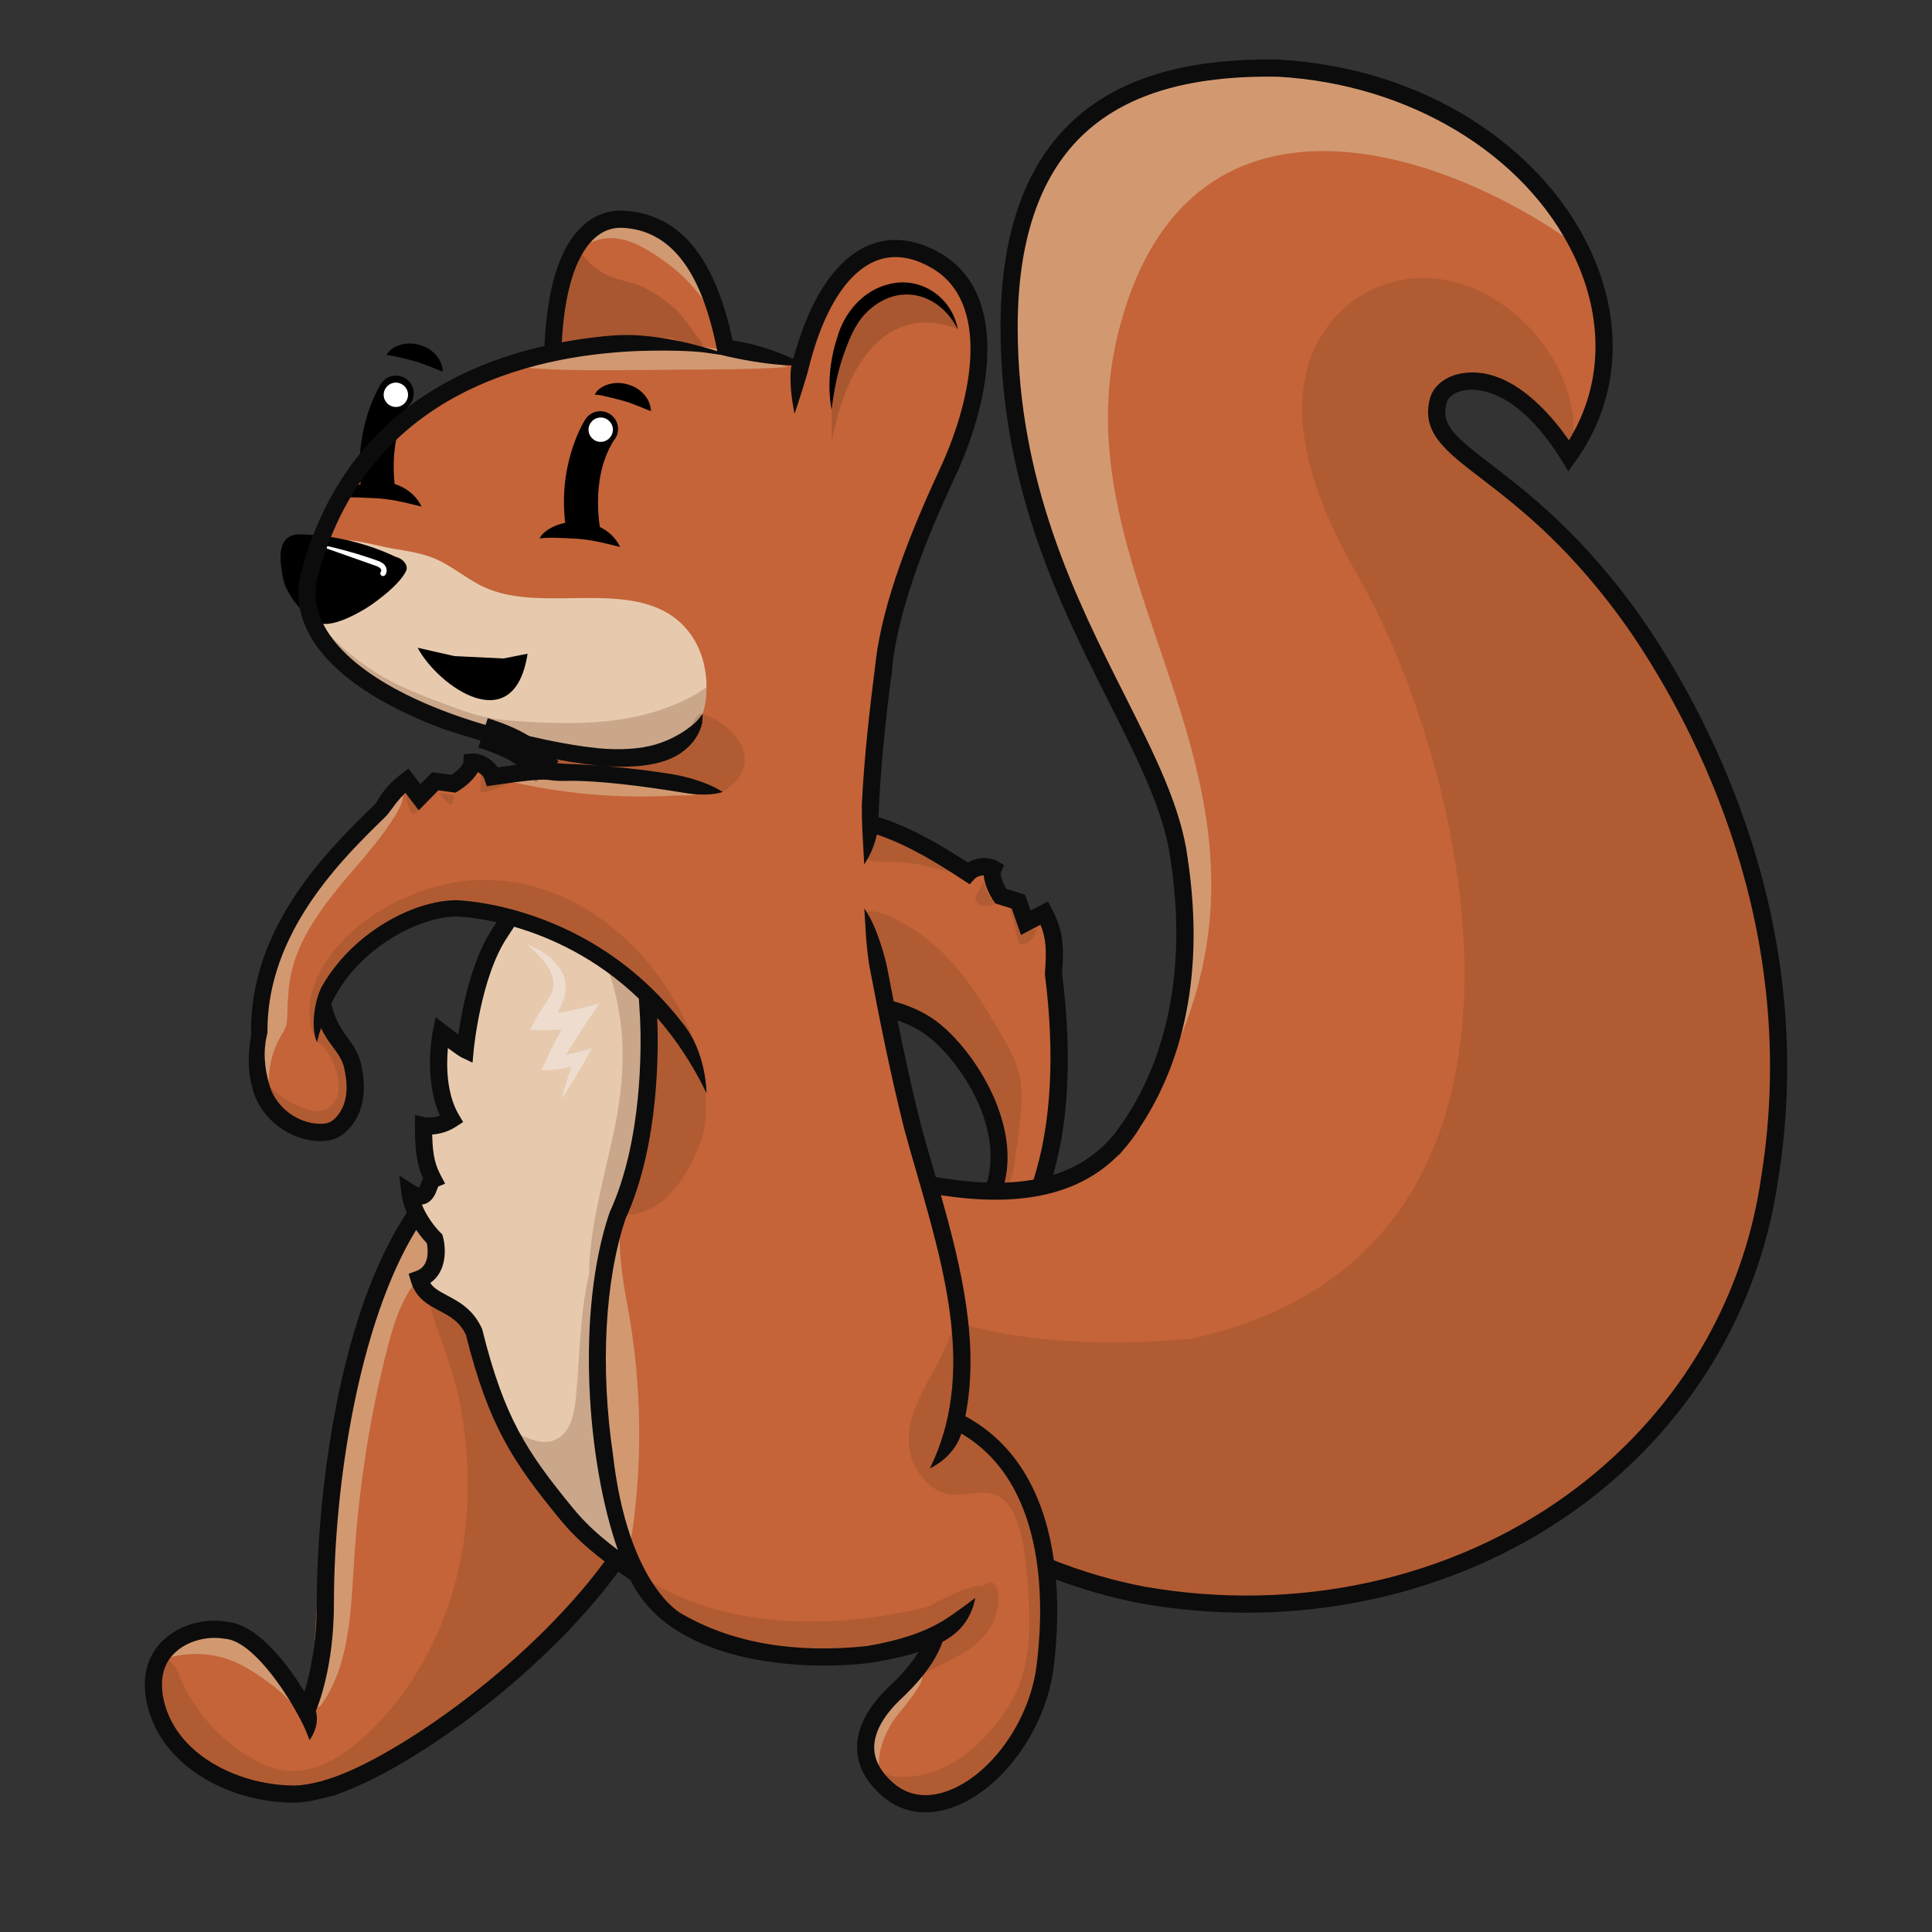 <?xml version='1.0' encoding='utf-8'?>
<svg viewBox="0 0 216 216" width="216px" height="216px" version="1.1" xmlns="http://www.w3.org/2000/svg" xmlns:xlink="http://www.w3.org/1999/xlink"><rect x="0" y="0" width="216" height="216" fill="#333333" stroke="none"/><g isolation="isolate"><g id="Layer_1"><path d="M 16.74 190.777 C 17.574 194.023 19.761 196.768 23.065 198.716 C 26.029 200.464 29.642 201.403 33.212 201.341 C 38.251 201.255 58.555 189.116 68.535 174.168 L 74.409 180.002 L 81.147 183.597 C 86.954 184.924 99.933 185.05 104.012 183.835 L 104.419 183.713 L 104.241 184.099 C 103.64 185.4 102.377 186.573 101.04 187.814 C 99.02 189.687 96.932 191.625 96.66 194.356 C 96.44 195.776 96.832 197.265 97.763 198.548 C 98.876 200.082 100.634 201.169 102.467 201.456 C 102.898 201.524 103.34 201.558 103.781 201.558 C 107.12 201.558 109.951 199.603 111.338 198.44 C 114.608 195.574 117.768 190.006 118.121 179.767 C 118.121 177.255 117.869 176.885 117.797 175.405 C 117.797 175.405 121.59 177.937 127.674 179.09 C 131.53 179.767 135.461 180.11 139.358 180.11 C 152.831 180.11 165.951 175.974 176.301 168.463 C 188.594 159.543 196.521 146.515 198.623 131.774 C 203.122 103.654 191.334 80.98 183.907 69.968 C 177.19 60.201 170.839 55.332 166.636 52.11 C 162.313 48.795 160.853 47.519 161.547 44.961 C 161.719 44.333 162.493 43.614 163.834 43.421 C 165.129 43.232 169.737 43.253 174.746 51.357 L 175.351 52.336 L 176.022 51.401 C 180.896 44.604 181.436 35.997 177.504 27.788 C 174.825 22.194 170.336 17.282 164.522 13.584 C 158.289 9.618 150.819 7.291 142.927 6.853 C 132.363 6.67 124.749 9.037 119.626 14.078 C 114.601 19.021 112.053 26.595 112.053 36.591 C 112.053 54.382 118.754 67.687 124.139 78.38 C 127.483 85.021 130.372 90.756 131.071 96.17 C 132.334 104.545 131.714 112.142 129.23 118.752 C 127.671 122.899 125.454 126.455 122.639 129.321 L 118.719 132.025 L 116.466 132.203 C 117.103 129.679 117.942 118.518 118.086 116.646 C 118.169 115.567 118.627 100.464 114.838 102.791 C 113.954 103.335 111.104 98.296 111.104 98.137 C 111.104 97.791 97.222 92.395 97.227 92.043 C 97.313 85.765 98.081 80.622 98.081 80.622 C 98.493 67.124 104.284 58.235 106.691 53.039 C 110.661 44.472 112.619 32.904 105.075 28.497 C 102.279 26.863 99.496 26.578 97.028 27.674 C 93.814 29.1 91.177 32.805 89.404 38.389 C 89.181 39.065 89.01 39.634 88.866 40.178 L 88.808 40.4 L 88.6 40.303 C 85.417 38.821 82.964 38.428 82.041 38.28 L 81.744 38.232 L 81.717 38.104 C 79.738 28.762 75.807 24.065 69.7 23.747 C 68.066 23.659 66.527 24.233 65.256 25.405 C 62.762 27.705 61.351 32.173 61.062 38.683 L 61.056 38.829 L 60.914 38.861 C 57.586 39.62 54.488 40.687 51.704 42.032 C 42.536 46.465 36.518 53.915 33.819 64.17 C 33.214 66.658 33.653 69.115 35.125 71.475 C 37.168 74.748 41.169 77.723 46.774 80.17 C 46.922 80.15 47.075 80.139 47.24 80.145 C 49.399 80.216 51.287 81.128 53.374 81.533 C 54.144 81.683 54.721 82.278 55.007 82.993 C 56.232 83.083 57.391 83.441 58.6 83.663 C 59.773 83.88 59.72 85.728 58.6 85.981 C 57.587 86.211 56.585 86.376 55.577 86.443 C 57.395 97.954 57.193 103.703 53.222 111.234 C 54.002 112.315 55.097 111.75 54.63 113.209 C 54.332 114.14 52.506 115.643 51.908 116.419 C 51.14 117.416 53.153 118.449 52.671 119.618 C 52.436 120.187 51.065 119.981 50.603 120.315 C 50.623 120.355 51.024 121.321 51.046 121.363 C 51.046 121.363 48.142 127.974 46.258 136.142 C 46.258 136.142 38.728 146.576 35.603 177.372 C 35.263 180.727 35.15 187.473 34.343 189.359 L 34.196 189.703 L 34.003 189.383 C 32.64 187.129 29.076 181.849 25.4 181.503 C 21.815 180.895 18.179 182.672 16.942 185.638 C 16.163 187.504 16.402 189.462 16.74 190.777 Z M 99.251 113.02 C 107.334 114.157 109.799 121.47 110.454 123.033 C 111.626 125.827 111.462 130.953 111.792 132.572 L 104.071 133.181 C 104.071 133.181 101.849 127.903 98.818 113.634 C 98.786 113.484 98.319 112.889 99.251 113.02 Z &#10;" stroke-width="0px" fill="#c56439" /><path d="M 96.958 197.448 C 98.083 197.215 98.14 198.896 101.604 198.642 C 104.461 198.432 109.031 196.91 113.113 190.171 C 115.435 186.05 115.222 181.022 114.833 176.309 C 114.636 173.922 114.395 171.481 113.368 169.319 C 112.984 168.511 112.463 167.723 111.68 167.292 C 110.729 166.77 109.572 166.86 108.495 166.99 C 107.764 167.079 107.007 167.172 106.283 167.091 C 106.278 167.091 106.274 167.093 106.269 167.093 C 106.239 167.09 106.21 167.082 106.18 167.079 C 106.116 167.07 106.052 167.061 105.988 167.049 C 103.71 166.653 101.776 163.916 101.604 161.61 C 101.425 159.21 102.431 156.886 103.568 154.765 C 104.705 152.643 106.013 150.558 106.527 148.207 C 106.65 147.644 106.737 147.038 106.771 146.424 C 107.145 147.456 107.602 148.478 107.727 149.032 C 108.215 151.196 108.105 153.444 107.993 155.659 C 107.93 156.902 107.867 158.145 107.804 159.388 C 107.862 159.416 107.919 159.445 107.974 159.476 C 110.304 160.742 112.196 162.691 113.821 164.787 C 114.77 166.01 115.65 167.309 116.192 168.759 C 116.898 170.647 116.999 172.698 117.078 174.712 C 117.186 177.438 117.266 180.165 117.319 182.893 C 117.351 184.496 117.372 186.109 117.109 187.691 C 116.708 190.103 115.657 192.366 114.371 194.445 C 112.654 197.22 110.397 199.801 107.409 201.114 C 104.421 202.426 100.603 202.208 98.254 199.943 C 97.562 199.276 97 198.407 96.958 197.448 C 96.914 196.488 96.017 197.643 96.958 197.448 Z &#10;" fill="#754123" mix-blend-mode="multiply" stroke-width="0px" opacity=".25" /><path d="M 106.439 143.542 C 106.744 144.428 106.827 145.437 106.771 146.424 C 106.347 145.253 106.032 144.069 106.439 143.542 Z &#10;" fill="#754123" mix-blend-mode="multiply" stroke-width="0px" opacity=".25" /><path d="M 56.668 103.104 C 58.357 101.469 67.788 104.83 73.056 113.128 C 71.929 123.946 70.849 130.973 67.767 140.777 C 64.685 150.581 67.42 169.885 71.645 176.758 C 67.716 172.807 57.685 168.838 52.775 148.456 C 51.912 144.88 47.613 145.75 47.673 143.491 C 47.732 141.232 49.121 139.461 47.998 137.861 C 46.876 136.261 45.832 133.316 45.832 133.316 C 45.832 133.316 46.861 134.128 47.402 133.533 C 47.943 132.937 48.729 131.012 48.071 129.514 C 47.413 128.015 47.348 125.847 47.348 125.847 L 50.162 125.144 C 50.162 125.144 48.647 119.136 48.755 118.595 C 48.863 118.054 49.343 115.417 49.343 115.417 L 51.84 117.079 C 51.84 117.079 53.537 107.692 56.668 103.104 Z &#10;" stroke-width="0px" fill="#e7caae" /><path d="M 29.229 114.287 C 29.832 112.347 28.987 109.942 29.632 108.029 C 30.613 105.119 32.372 101.991 34.034 99.389 C 36.879 94.937 42.255 92.056 44.935 88.235 C 45.171 87.899 45.022 87.528 44.852 87.284 C 44.962 87.103 45.065 86.922 45.165 86.741 C 45.24 86.76 45.316 86.776 45.399 86.782 C 45.59 86.975 45.781 87.168 45.972 87.361 C 46.116 88.068 47.134 88.527 47.738 88.079 C 49.043 87.113 50.559 87.08 52.034 86.479 C 52.516 86.283 53.011 86.096 53.475 85.86 C 53.801 85.698 54.115 85.516 54.417 85.313 C 54.683 85.087 54.875 85.155 54.992 85.516 C 55.767 85.912 56.105 86.289 57.084 86.22 C 58.684 86.106 60.163 85.743 61.798 85.754 C 61.968 85.755 62.115 85.723 62.248 85.673 C 63.603 88.037 62.309 90.727 63.198 93.559 C 64.147 96.584 61.95 100.287 59.803 102.115 C 59.44 102.424 58.476 102.571 58.031 102.716 C 56.654 103.162 56.747 101.91 55.255 101.768 C 53.342 101.586 49.087 101.479 47.312 102.152 C 45.121 102.983 41.903 104.443 40.271 106.101 C 39.146 107.243 38.17 109.063 37.404 110.465 C 36.741 111.677 35.608 111.599 36.952 112.956 C 36.544 113.705 37.685 115.547 38.256 116.276 C 38.609 116.726 39.075 117.57 39.338 118.062 C 40.795 120.777 40.337 121.782 39.663 124.502 C 39.522 125.07 38.165 125.966 37.769 126.397 C 36.618 127.647 34.331 127.584 32.789 126.451 C 31.222 125.299 29.269 123.371 28.73 121.58 C 28.211 119.855 28.823 116.429 29.229 114.287 Z &#10;" stroke-width="0px" fill="#c56439" /><path d="M 107.118 158.981 C 116.971 161.983 113.991 175.117 120.793 177.023 C 123.125 177.784 125.605 178.439 128.225 178.941 C 160.373 183.379 193.538 164.339 198.055 132.321 C 202.126 106.607 192.87 84.589 183.498 70.543 C 170.612 51.606 159.314 51.307 161.088 44.697 C 161.862 41.848 168.958 39.947 175.645 50.941 C 178.221 39.264 163.617 25.665 151.756 33.295 C 146.412 37.04 141.067 45.737 151.738 64.257 C 164.167 85.83 177.365 140.126 133.108 149.686 C 116.01 151.158 107.346 147.918 107.346 147.918 C 107.346 147.918 109.408 152.313 107.118 158.981 Z &#10;" fill="#754123" mix-blend-mode="multiply" stroke-width="0px" opacity=".25" /><path d="M 129.112 121.82 C 147.946 88.232 117.912 66.382 124.964 37.42 C 132.016 8.458 158.653 15.283 175.311 26.745 C 175.311 26.745 168.729 7.806 138.096 7.806 C 107.463 7.806 111.684 43.595 115.473 54.764 C 122.761 82.459 139.792 90.686 129.112 121.82 Z &#10;" stroke-width="0px" opacity=".66" fill="#d8b58e" /><path d="M 92.967 49.399 C 92.974 48.519 92.982 47.64 92.99 46.761 C 93.016 43.814 93.055 40.792 94.116 38.042 C 95.176 35.292 97.493 32.828 100.417 32.462 C 103.281 32.103 106.261 34.052 107.08 36.82 C 107.08 36.82 96.552 31.434 92.967 49.399 Z &#10;" opacity=".35" fill="#754123" mix-blend-mode="multiply" stroke-width="0px" /><path d="M 107.08 36.82 C 105.097 32.881 100.724 31.585 97.294 34.549 C 95.734 35.864 95 37.744 94.321 39.646 C 93.618 41.637 93.243 43.694 92.967 45.803 C 92.495 43.152 92.756 40.319 93.603 37.732 C 94.376 34.954 96.506 32.445 99.395 31.768 C 102.95 30.846 106.462 33.267 107.08 36.82 L 107.08 36.82 Z &#10;" stroke-width="0px" /><path d="M 71.56 31.944 C 70.421 31.508 69.195 31.319 68.075 30.835 C 66.665 30.226 65.464 29.145 64.709 27.808 C 63.441 31.166 62.684 34.717 62.472 38.301 C 62.459 38.526 62.466 38.792 62.649 38.924 C 62.758 39.003 62.901 39.011 63.036 39.01 C 63.898 39.001 64.736 38.743 65.573 38.536 C 68.545 37.8 71.625 37.69 74.673 37.762 C 75.446 37.78 76.219 38.421 76.992 38.456 C 77.86 38.496 79.059 39.118 78.404 38.261 C 77.623 37.24 76.525 35.52 75.587 34.64 C 74.551 33.667 72.895 32.455 71.56 31.944 Z &#10;" opacity=".35" fill="#754123" mix-blend-mode="multiply" stroke-width="0px" /><g opacity=".66"><path d="M 66.079 27.1 C 69.003 25.803 71.673 27.38 74.091 29.063 C 75.297 29.9 76.351 30.815 77.338 31.926 C 78.386 33.097 79.23 34.362 80.087 35.747 C 80.644 32.254 78.588 28.675 75.723 26.728 C 74.253 25.724 72.591 24.912 70.754 24.792 C 68.965 24.655 66.839 25.411 66.079 27.1 L 66.079 27.1 Z &#10;" stroke-width="0px" fill="#d8b58e" /></g><g opacity=".66"><path d="M 88.068 41.031 C 78.767 37.517 67.23 37.765 57.885 41.031 C 62.966 41.529 67.943 41.363 72.991 41.36 C 77.48 41.277 83.606 41.386 88.068 41.031 L 88.068 41.031 Z &#10;" stroke-width="0px" fill="#d8b58e" /></g><path d="M 44.265 61.398 C 45.751 61.636 47.254 61.879 48.64 62.467 C 50.598 63.299 52.221 64.779 54.159 65.659 C 59.889 68.261 67.788 65.53 73.574 68.006 C 77.587 69.724 79.394 73.829 78.91 78.167 C 78.406 82.68 74.413 85.49 69.875 85.337 C 68.039 85.275 66.215 85.154 64.421 84.756 C 58.345 83.406 42.757 81.133 35.961 71.459 C 35.542 70.863 34.729 68.008 34.86 66.482 C 35.07 64.031 35.541 61.007 36.094 60.756 C 38.354 59.733 41.765 60.998 44.265 61.398 Z &#10;" stroke-width="0px" fill="#e7caae" /><path d="M 78.985 76.852 C 76.084 78.85 72.638 79.958 69.151 80.461 C 65.665 80.964 62.12 80.884 58.604 80.671 C 57.069 80.578 55.529 80.459 54.03 80.117 C 52.695 79.812 51.407 79.334 50.124 78.858 C 47.857 78.016 45.581 77.17 43.455 76.018 C 40.22 74.266 37.378 71.821 35.057 68.967 C 36.018 72.7 38.671 75.962 42.129 77.663 C 43.675 78.423 45.349 78.878 46.961 79.486 C 49.312 80.373 51.531 81.589 53.898 82.435 C 56.477 83.357 59.192 83.827 61.89 84.292 C 64.818 84.797 67.8 85.304 70.746 84.921 C 72.919 84.639 75.24 83.835 76.954 82.394 C 78.399 81.181 79.004 79.024 78.985 76.852 Z &#10;" fill="#754123" mix-blend-mode="multiply" stroke-width="0px" opacity=".25" /><path d="M 57.603 83.219 C 60.534 83.277 63.419 83.776 66.33 84.08 C 66.339 84.081 66.348 84.081 66.357 84.082 C 66.706 84.206 67.058 84.314 67.412 84.398 C 68.706 84.703 70.017 84.671 71.32 84.627 C 72.358 84.592 73.409 84.548 74.4 84.129 C 75.2 83.791 75.937 83.215 76.628 82.548 C 76.997 82.192 77.74 79.519 78.561 79.81 C 82.47 81.194 85.688 85.503 80.795 88.543 C 79.43 89.59 72.916 86.74 71.361 86.789 C 67.088 86.789 65.233 86.219 61.174 85.854 C 60.86 85.826 60.536 85.787 60.207 85.74 C 59.506 84.704 58.509 84.135 57.603 83.219 Z &#10;" fill="#754123" mix-blend-mode="multiply" stroke-width="0px" opacity=".25" /><path d="M 46.692 72.42 C 48.985 76.729 57.489 82.775 58.985 73.083 L 56.299 73.619 L 50.813 73.355 L 46.692 72.42 Z &#10;" stroke-width="0px" /><path d="M 69.327 61.152 C 67.402 60.662 65.718 60.247 63.8 60.194 C 63.8 60.194 62.682 60.145 62.682 60.145 C 61.886 60.123 61.152 60.068 60.332 60.214 C 60.518 59.79 60.883 59.481 61.249 59.226 C 63.837 57.565 67.96 58.233 69.327 61.152 L 69.327 61.152 Z &#10;" stroke-width="0px" /><path d="M 49.508 41.555 C 48.673 41.225 47.255 40.619 46.431 40.4 C 46.02 40.278 45.378 40.136 44.952 40.025 C 44.373 39.888 43.874 39.73 43.232 39.718 C 43.357 39.367 43.648 39.115 43.941 38.919 C 46.045 37.592 49.389 38.951 49.508 41.555 L 49.508 41.555 Z &#10;" stroke-width="0px" /><path d="M 47.13 56.641 C 45.205 56.151 43.522 55.736 41.603 55.683 C 41.603 55.683 40.485 55.634 40.485 55.634 C 39.689 55.612 38.955 55.556 38.135 55.703 C 38.321 55.279 38.686 54.97 39.052 54.715 C 41.64 53.054 45.763 53.722 47.13 56.641 L 47.13 56.641 Z &#10;" stroke-width="0px" /><path d="M 72.781 45.971 C 71.946 45.642 70.527 45.035 69.703 44.816 C 69.293 44.695 68.65 44.552 68.224 44.441 C 67.645 44.304 67.146 44.146 66.505 44.134 C 66.63 43.783 66.92 43.532 67.214 43.335 C 69.317 42.008 72.662 43.367 72.781 45.971 L 72.781 45.971 Z &#10;" stroke-width="0px" /><path d="M 65.449 46.868 L 65.45 46.868 L 65.45 46.868 C 65.868 46.232 66.634 45.867 67.433 45.998 C 68.518 46.176 69.253 47.2 69.074 48.284 C 69.011 48.672 68.837 49.014 68.593 49.287 L 68.594 49.287 C 65.816 53.75 67.202 59.683 67.202 59.683 L 63.275 59.038 C 62.248 52.36 65.022 47.562 65.405 46.939 C 65.42 46.915 65.434 46.891 65.449 46.868 Z &#10;" stroke-width="0px" /><path d="M 42.562 42.959 C 42.577 42.935 42.591 42.911 42.607 42.888 L 42.607 42.888 L 42.607 42.888 C 43.026 42.252 43.791 41.886 44.591 42.018 C 45.675 42.196 46.41 43.219 46.232 44.304 C 46.168 44.692 45.995 45.034 45.751 45.307 L 45.751 45.307 C 42.973 49.769 44.359 55.703 44.359 55.703 L 40.432 55.058 C 39.405 48.381 42.179 43.583 42.562 42.959 Z &#10;" stroke-width="0px" /><circle cx="67.159" cy="48.04" r="1.361" stroke-width="0px" fill="#fff" /><circle cx="44.257" cy="44.138" r="1.361" stroke-width="0px" fill="#fff" /><path d="M 44.277 62.272 C 42.862 61.605 41.022 60.89 38.805 60.388 C 36.788 59.932 34.984 59.77 33.516 59.737 C 33.131 59.739 32.547 59.799 32.09 60.189 C 30.946 61.164 31.434 63.481 31.657 64.713 C 31.944 66.298 33.879 68.851 35.549 69.605 C 37.319 70.403 41.195 67.837 41.195 67.837 C 41.195 67.837 44.543 65.645 45.398 63.837 C 45.693 63.212 45.064 62.458 44.277 62.272 Z &#10;" stroke-width="0px" /><path d="M 42.82 64.408 C 42.905 64.408 42.99 64.372 43.05 64.303 C 43.349 63.958 43.247 63.441 42.975 63.14 C 42.729 62.868 42.383 62.745 42.131 62.655 C 39.688 61.788 37.156 61.112 34.606 60.646 C 38.612 62.065 39.515 62.373 41.927 63.229 C 42.175 63.317 42.392 63.402 42.524 63.548 C 42.622 63.657 42.654 63.83 42.59 63.904 C 42.48 64.031 42.493 64.223 42.62 64.333 C 42.678 64.383 42.749 64.408 42.82 64.408 Z &#10;" stroke-width="0px" fill="#fff" /><path d="M 54.004 81.938 C 57.752 83.136 59.262 84.203 61.175 86.284 &#10;" fill="none" stroke="#0c0c0c" stroke-miterlimit="10" stroke-width="3.45px" /><path d="M 103.679 96.85 C 105.196 97.212 106.71 97.761 108.266 97.662 C 105.689 95.569 102.068 95.164 99.432 93.146 C 99.183 92.956 98.937 92.748 98.638 92.655 C 98.34 92.561 97.968 92.615 97.788 92.871 C 97.649 93.07 97.657 93.333 97.648 93.576 C 97.592 95.161 95.95 96.348 98.262 96.341 C 100.101 96.336 101.881 96.421 103.679 96.85 Z &#10;" fill="#754123" mix-blend-mode="multiply" stroke-width="0px" opacity=".25" /><path d="M 105.821 106.936 C 108.279 109.481 110.14 112.532 111.915 115.592 C 112.723 116.983 113.527 118.405 113.914 119.967 C 114.398 121.918 114.204 123.966 113.966 125.962 C 113.8 127.36 113.613 128.757 113.407 130.15 C 113.301 130.868 113.18 131.61 112.788 132.221 C 112.668 132.408 112.512 132.587 112.3 132.652 C 111.901 132.774 111.487 132.418 111.379 132.015 C 111.271 131.612 111.376 131.187 111.462 130.779 C 111.786 129.238 111.823 127.635 111.55 126.084 C 111.07 123.354 109.643 120.847 107.781 118.793 C 105.92 116.738 103.635 115.106 101.25 113.693 C 100.571 113.29 99.868 112.892 99.359 112.288 C 98.713 111.521 98.454 110.51 98.231 109.533 C 97.682 107.118 96.911 104.451 96.822 101.977 C 98.053 101.467 100.619 103.009 101.69 103.638 C 103.214 104.533 104.594 105.667 105.821 106.936 Z &#10;" fill="#754123" mix-blend-mode="multiply" stroke-width="0px" opacity=".25" /><path d="M 110.917 100.611 C 111.027 100.769 111.136 100.989 111.012 101.135 C 110.943 101.216 110.827 101.236 110.722 101.25 C 110.376 101.297 110.018 101.343 109.684 101.241 C 109.351 101.139 109.048 100.847 109.053 100.498 C 109.055 100.334 109.123 100.18 109.192 100.031 C 109.394 99.597 109.607 99.081 109.916 98.714 C 110.106 98.918 110.173 99.394 110.315 99.66 C 110.49 99.992 110.703 100.303 110.917 100.611 Z &#10;" fill="#754123" mix-blend-mode="multiply" stroke-width="0px" opacity=".25" /><path d="M 113.797 105.139 C 113.83 105.243 113.869 105.35 113.945 105.427 C 114.076 105.56 114.285 105.577 114.468 105.544 C 114.867 105.47 115.207 105.2 115.45 104.876 C 115.692 104.551 115.849 104.172 116.003 103.797 C 115.528 103.93 115.053 104.063 114.577 104.195 C 114.52 104.211 114.456 104.226 114.405 104.196 C 114.353 104.166 114.334 104.102 114.32 104.043 C 114.105 103.151 113.88 101.932 113.064 101.375 C 112.782 101.846 113.26 102.634 113.363 103.119 C 113.507 103.793 113.586 104.481 113.797 105.139 Z &#10;" fill="#754123" mix-blend-mode="multiply" stroke-width="0px" opacity=".25" /><path d="M 52.102 170.221 C 51.247 179.217 47.394 188.058 40.73 194.161 C 38.256 196.426 35.081 198.387 31.758 197.935 C 30.381 197.748 29.09 197.154 27.899 196.438 C 24.358 194.308 21.536 191.007 19.982 187.178 C 19.706 186.497 19.301 185.673 18.565 185.666 C 17.907 185.659 17.466 186.338 17.249 186.96 C 16.213 189.93 17.344 193.333 19.426 195.69 C 22.866 199.584 28.54 200.943 33.684 200.209 C 38.828 199.476 43.534 196.928 47.856 194.043 C 55.396 189.009 62.155 182.808 67.818 175.728 C 68.03 175.463 68.248 175.183 68.316 174.85 C 68.387 174.5 68.283 174.138 68.145 173.808 C 67.167 171.468 64.658 170.23 62.831 168.471 C 61.665 167.35 60.761 165.988 59.922 164.604 C 57.611 160.794 55.723 156.727 54.304 152.502 C 53.775 150.926 53.297 149.298 52.339 147.938 C 51.539 146.802 49.19 144.382 47.712 144.684 C 48.782 148.941 50.693 152.891 51.49 157.284 C 52.263 161.544 52.512 165.907 52.102 170.221 Z &#10;" fill="#754123" mix-blend-mode="multiply" stroke-width="0px" opacity=".25" /><path d="M 62.142 160.942 C 63.707 160.221 64.165 158.246 64.35 156.533 C 64.758 152.76 64.776 148.947 65.335 145.194 C 65.469 144.297 65.638 143.399 65.848 142.512 C 65.924 137.277 67.428 132.067 68.548 126.903 C 69.888 120.725 70.154 114.999 68.181 108.958 C 69.609 108.536 71.589 111.211 72.005 112.435 C 72.302 113.31 72.312 114.254 72.319 115.178 C 72.334 117.099 72.349 119.022 72.259 120.941 C 71.906 128.538 69.927 135.98 67.313 143.122 C 67.204 143.42 67.09 143.718 66.973 144.014 C 66.877 145.086 66.904 146.17 66.933 147.248 C 66.986 149.241 67.039 151.234 67.093 153.227 C 67.143 155.114 67.194 157.006 67.453 158.876 C 67.771 161.168 68.399 163.406 68.827 165.68 C 69.36 168.508 69.583 171.384 69.805 174.253 C 67.135 173.845 65.045 171.752 63.475 169.554 C 61.905 167.356 60.005 165.263 58.67 162.915 C 58.161 162.021 57.777 161.056 57.532 160.057 C 58.961 160.832 60.665 161.623 62.142 160.942 Z &#10;" fill="#754123" mix-blend-mode="multiply" stroke-width="0px" opacity=".25" /><path d="M 78.89 122.113 C 78.974 123.878 78.976 125.684 78.43 127.366 C 77.434 130.437 75.225 133.989 72.75 135.121 C 64.931 138.746 73.954 127.579 72.129 111.922 C 75.309 114.523 78.695 118.008 78.89 122.113 Z &#10;" fill="#754123" mix-blend-mode="multiply" stroke-width="0px" opacity=".25" /><path d="M 78.208 117.897 C 73.345 104.108 61.51 96.638 50.541 98.714 C 39.572 100.789 31.967 110.109 35.431 116.525 C 35.431 116.525 36.467 116.578 37.552 119.666 C 38.637 122.753 36.815 124.819 34.585 124.097 C 32.356 123.376 29.67 121.95 28.964 119.19 C 28.964 119.19 29.325 123.448 30.913 124.891 C 32.5 126.334 34.232 127.77 35.748 126.944 C 37.263 126.118 39.5 125.829 39.428 122.798 C 39.356 119.767 39.537 117.98 38.256 116.276 C 36.974 114.572 36.219 111.982 36.219 111.982 L 41.751 104.902 L 46.789 102.376 L 50.757 101.058 L 61.943 104.201 L 71.877 111.124 L 78.208 117.897 Z &#10;" fill="#754123" mix-blend-mode="multiply" stroke-width="0px" opacity=".25" /><path d="M 100.116 189.391 C 100.513 188.87 101.03 188.427 101.604 188.035 C 101.014 188.854 100.452 189.469 100.116 189.391 Z &#10;" fill="#754123" mix-blend-mode="multiply" stroke-width="0px" opacity=".25" /><path d="M 103.699 179.661 C 104.364 179.313 108.671 176.91 109.976 177.327 C 109.982 177.32 109.988 177.312 109.994 177.305 C 110.156 177.119 110.347 176.932 110.591 176.891 C 111.165 176.793 111.518 177.51 111.583 178.089 C 111.719 179.294 111.484 180.538 110.92 181.611 C 109.767 183.802 107.435 185.069 105.208 186.149 C 104.079 186.697 102.73 187.265 101.604 188.035 C 102.49 186.804 103.438 185.111 103.781 184.612 C 104.291 183.87 104.807 183.12 105.474 182.515 C 105.511 182.481 105.552 182.451 105.59 182.418 C 104.174 183.093 102.716 183.608 101.648 183.948 C 97.879 185.146 93.883 185.45 89.928 185.489 C 85.069 185.537 79.856 185.067 76.079 182.01 C 74.027 180.35 72.59 178.069 71.19 175.831 C 70.821 175.242 80.994 185.075 103.699 179.661 Z &#10;" fill="#754123" mix-blend-mode="multiply" stroke-width="0px" opacity=".25" /><path d="M 62.778 122.851 C 63.229 121.182 63.792 119.546 64.384 117.925 C 64.384 117.925 65.158 118.735 65.158 118.735 C 63.786 119.48 62.09 119.625 60.537 119.66 C 61.121 118.372 61.76 116.988 62.452 115.761 C 62.936 114.897 63.451 114.049 63.999 113.223 L 65.034 114.68 C 63.189 115.196 61.193 115.22 59.293 115.111 C 59.293 115.111 59.932 113.871 59.932 113.871 C 60.395 112.974 60.963 112.285 61.357 111.603 C 62.897 109.273 60.671 107.084 58.954 105.593 C 61.092 106.431 63.506 108.201 63.21 110.837 C 63.067 112.228 62.044 113.548 61.561 114.646 C 61.561 114.646 60.751 113.356 60.751 113.356 C 62.037 113.321 63.315 113.146 64.556 112.828 L 66.981 112.205 C 66.073 113.561 64.881 115.323 64.036 116.694 C 63.528 117.505 63.035 118.326 62.554 119.156 L 61.832 117.971 C 63.245 118.101 64.827 117.599 66.182 117.179 C 65.11 119.087 64.016 121.047 62.778 122.851 L 62.778 122.851 Z &#10;" stroke-width="0px" fill="#eeddcf" /><path d="M 53.881 88.559 C 53.843 88.56 53.802 88.561 53.774 88.537 C 53.745 88.513 53.737 88.473 53.732 88.436 C 53.633 87.718 53.911 86.955 53.652 86.279 C 54.038 86.438 54.424 86.596 54.81 86.755 C 55.077 86.865 55.347 86.975 55.63 87.031 C 55.992 87.103 56.365 87.083 56.734 87.073 C 57.163 87.06 57.593 87.06 58.022 87.071 C 58.174 87.075 58.351 87.072 58.479 87.146 C 58.316 87.368 57.69 87.356 57.424 87.434 C 57.019 87.551 56.628 87.712 56.239 87.872 C 55.482 88.183 54.709 88.518 53.881 88.559 Z &#10;" fill="#754123" mix-blend-mode="multiply" stroke-width="0px" opacity=".25" /><path d="M 49.24 88.661 C 49.247 88.793 49.313 88.914 49.385 89.025 C 49.613 89.38 49.913 89.688 50.261 89.927 C 50.293 89.949 50.328 89.971 50.367 89.969 C 50.422 89.966 50.462 89.916 50.492 89.869 C 50.603 89.693 50.68 89.496 50.719 89.292 C 50.768 89.031 50.774 89.011 50.565 88.901 C 50.448 88.839 49.24 88.658 49.24 88.661 Z &#10;" fill="#754123" mix-blend-mode="multiply" stroke-width="0px" opacity=".25" /><path d="M 45.658 90.181 C 45.726 90.41 45.84 90.622 45.954 90.832 C 45.983 90.886 46.015 90.942 46.069 90.97 C 46.161 91.018 46.272 90.963 46.361 90.909 C 46.598 90.765 46.859 90.59 46.91 90.317 C 46.944 90.136 46.875 89.952 46.806 89.78 C 46.637 89.36 46.3 88.664 45.731 88.741 C 45.195 88.813 45.556 89.836 45.658 90.181 Z &#10;" fill="#754123" mix-blend-mode="multiply" stroke-width="0px" opacity=".25" /><path d="M 55.913 87.101 C 56.994 87.372 59.066 86.634 60.215 86.531 C 61.741 86.393 63.274 86.323 64.806 86.32 C 67.87 86.313 70.936 86.575 73.955 87.102 C 74.799 87.249 77.67 87.39 78.188 88.094 C 78.948 89.128 76.135 88.904 75.507 88.941 C 72.413 89.122 69.306 89.08 66.219 88.819 C 62.745 88.524 59.294 87.95 55.913 87.101 Z &#10;" stroke-width="0px" opacity=".66" fill="#d8b58e" /><path d="M 38.523 98.399 C 35.901 101.571 33.326 104.999 32.51 109.033 C 32.214 110.497 32.161 111.998 32.118 113.491 C 32.106 113.9 32.093 114.315 31.973 114.706 C 31.844 115.122 31.599 115.49 31.381 115.867 C 30.194 117.923 29.773 120.41 30.218 122.742 C 29.136 121.314 28.981 119.412 28.867 117.624 C 28.674 114.594 28.49 111.479 29.421 108.589 C 29.909 107.073 30.691 105.669 31.501 104.297 C 33.659 100.643 36.079 97.11 39.092 94.123 C 40.979 92.252 42.915 90.293 44.876 88.523 C 46.207 89.89 39.532 97.179 38.523 98.399 Z &#10;" stroke-width="0px" opacity=".66" fill="#d8b58e" /><path d="M 43.331 150.646 C 41.276 158.544 40.077 166.654 39.564 174.798 C 39.223 180.212 39.079 185.981 36.024 190.463 C 35.829 190.749 35.439 191.053 35.187 190.815 C 35.053 190.688 35.06 190.477 35.076 190.293 C 35.403 186.616 35.73 182.939 36.057 179.262 C 36.508 174.19 36.959 169.119 37.452 164.051 C 37.61 162.431 37.772 160.81 38.004 159.198 C 39.158 151.201 42.067 143.462 46.466 136.684 C 47.643 136.983 48.592 138.036 48.766 139.238 C 49.08 141.41 46.821 142.624 45.797 144.248 C 44.57 146.193 43.906 148.439 43.331 150.646 Z &#10;" stroke-width="0px" opacity=".66" fill="#d8b58e" /><path d="M 29.522 187.726 C 28.436 186.958 27.309 186.234 26.078 185.729 C 23.727 184.763 21.036 184.649 18.612 185.412 C 18.441 184.172 19.825 183.338 21.004 182.918 C 22.365 182.434 23.81 182.021 25.238 182.24 C 27.319 182.56 28.959 184.148 30.301 185.77 C 32.042 187.873 33.543 190.174 34.766 192.615 C 35.019 193.119 35.116 194.195 34.338 193.612 C 33.962 193.331 33.602 191.782 33.277 191.298 C 32.309 189.859 30.925 188.719 29.522 187.726 Z &#10;" stroke-width="0px" opacity=".66" fill="#d8b58e" /><path d="M 99.829 192.431 C 98.591 194.412 97.727 196.905 98.62 199.064 C 97.095 198.158 96.349 196.245 96.528 194.481 C 96.706 192.716 97.685 191.11 98.935 189.852 C 99.43 189.354 102.699 186.37 103.074 187.476 C 103.365 188.33 100.317 191.65 99.829 192.431 Z &#10;" stroke-width="0px" opacity=".66" fill="#d8b58e" /><path d="M 70.157 146.027 C 71.789 154.83 71.893 163.915 70.463 172.754 C 69.313 171.719 68.684 170.232 68.212 168.759 C 66.496 163.411 66.405 157.699 66.329 152.083 C 66.291 149.273 66.273 146.442 66.666 143.653 C 66.918 141.863 67.505 137.212 69.349 136.382 C 69.088 139.716 69.549 142.744 70.157 146.027 Z &#10;" stroke-width="0px" opacity=".66" fill="#d8b58e" /><path d="M 16.514 190.825 C 17.361 194.121 19.579 196.907 22.927 198.882 C 25.839 200.598 29.348 201.535 32.844 201.535 C 32.954 201.535 33.065 201.535 33.175 201.533 C 33.964 201.519 35.145 201.3 36.618 200.919 L 36.618 200.922 C 36.644 200.915 36.673 200.905 36.699 200.898 C 37.047 200.808 37.406 200.711 37.785 200.603 C 37.787 200.588 37.791 200.574 37.792 200.56 C 45.455 197.938 60.152 187.874 69.138 175.716 C 69.566 176.023 70.026 176.346 70.512 176.681 C 74.355 184.678 85.551 186.215 92.029 186.215 C 93.678 186.215 95.378 186.123 97.128 185.939 L 97.186 185.931 C 99.206 185.594 101.066 185.218 102.697 184.695 C 102.124 185.623 101.22 186.814 99.775 188.211 L 99.631 188.348 C 98.678 189.245 95.779 191.975 95.822 195.44 C 95.846 197.35 96.756 199.122 98.527 200.709 C 99.939 201.973 101.636 202.617 103.474 202.617 C 104.468 202.617 105.504 202.428 106.559 202.047 C 111.934 200.106 116.739 193.583 117.735 186.876 C 118.072 184.414 118.395 180.651 118.06 176.583 C 121.005 177.686 124.198 178.626 127.641 179.279 C 131.547 179.964 135.471 180.302 139.358 180.302 C 152.835 180.302 165.894 176.252 176.414 168.619 C 188.749 159.668 196.703 146.594 198.812 131.805 C 203.321 103.621 191.508 80.896 184.065 69.859 C 177.331 60.068 170.965 55.187 166.753 51.958 C 162.505 48.702 161.07 47.451 161.732 45.011 C 161.887 44.446 162.606 43.791 163.862 43.61 C 165.128 43.427 169.638 43.456 174.583 51.458 L 175.339 52.681 L 176.177 51.513 C 181.093 44.657 181.64 35.979 177.677 27.705 C 174.983 22.079 170.469 17.14 164.625 13.422 C 158.364 9.439 150.862 7.101 142.93 6.661 C 132.302 6.481 124.648 8.868 119.491 13.941 C 114.428 18.922 111.861 26.542 111.861 36.591 C 111.861 54.428 118.573 67.755 123.967 78.464 C 127.304 85.09 130.186 90.812 130.881 96.198 C 132.14 104.547 131.523 112.106 129.051 118.684 C 128.184 120.99 127.096 123.112 125.826 125.033 L 125.826 125.033 C 125.814 125.052 125.801 125.069 125.79 125.088 C 125.491 125.538 125.185 125.981 124.866 126.408 C 124.87 126.409 124.873 126.412 124.877 126.413 C 122.906 128.985 120.441 130.514 117.754 131.355 C 118.214 129.644 118.725 127.276 118.815 126.415 C 119.59 121.302 119.57 115.44 118.744 108.859 C 118.973 105.734 118.859 104.024 117.613 101.638 L 117.169 100.789 L 115.224 101.805 L 114.599 100.035 L 112.499 99.376 C 112.069 98.63 111.793 97.778 111.913 97.507 L 112.264 96.719 L 111.516 96.288 C 110.662 95.796 109.273 95.792 108.208 96.438 C 103.231 93.196 100.453 92.07 98.215 91.339 C 98.421 85.908 99.024 80.492 99.62 75.698 C 99.635 75.701 99.652 75.701 99.668 75.705 C 100.137 67.647 104.916 57.326 106.865 53.12 C 110.868 44.479 112.827 32.803 105.172 28.331 C 102.32 26.665 99.477 26.377 96.951 27.499 C 93.675 28.952 90.997 32.74 89.222 38.329 C 89.026 38.923 88.841 39.522 88.681 40.129 C 85.246 38.53 82.616 38.183 81.904 38.064 C 79.905 28.626 75.913 23.879 69.711 23.556 C 68.019 23.465 66.434 24.058 65.126 25.264 C 62.589 27.603 61.161 32.117 60.871 38.674 C 57.802 39.374 54.654 40.393 51.621 41.86 C 42.399 46.318 36.348 53.809 33.633 64.125 C 33.013 66.67 33.462 69.172 34.963 71.576 C 37.384 75.457 42.565 78.924 49.68 81.545 C 54.799 83.23 60.365 84.563 60.397 84.571 L 60.405 84.538 C 62.808 85.039 64.996 85.411 66.976 85.594 C 66.976 85.595 66.976 85.596 66.976 85.597 C 67.014 85.6 67.051 85.602 67.089 85.605 C 67.284 85.623 67.472 85.634 67.663 85.648 C 67.824 85.659 67.986 85.671 68.144 85.68 C 68.355 85.691 68.562 85.698 68.768 85.705 C 68.938 85.71 69.107 85.714 69.273 85.717 C 69.349 85.717 69.429 85.722 69.505 85.722 C 69.553 85.722 69.597 85.718 69.645 85.717 C 71.414 85.713 72.994 85.517 74.321 85.068 C 78.021 83.815 78.509 80.871 78.515 80.752 L 78.561 79.81 L 77.973 80.547 C 77.96 80.563 76.302 82.348 73.246 83.247 C 71.569 83.74 69.325 83.883 66.897 83.656 C 65.081 83.477 63.075 83.135 60.897 82.682 C 60.672 82.626 59.876 82.432 58.748 82.213 C 47.694 79.677 39.638 75.449 36.589 70.562 C 35.372 68.611 35.002 66.604 35.491 64.595 C 40.877 44.13 58.995 39.757 71.275 39.245 C 76.073 39.082 78.534 39.38 78.556 39.384 L 80.594 39.669 C 80.636 39.68 84.672 40.738 88.498 40.856 C 88.406 41.243 88.374 41.737 88.379 42.268 C 88.367 44.144 88.833 46.261 88.833 46.261 C 88.833 46.261 89.642 43.868 90.14 42.151 C 90.221 41.887 90.278 41.696 90.295 41.625 C 91.858 35.066 94.477 30.693 97.728 29.251 C 99.695 28.378 101.875 28.625 104.205 29.987 C 110.749 33.809 108.791 44.403 105.126 52.314 C 102.049 58.955 98.616 67.254 97.866 74.269 C 97.268 79.012 96.622 84.45 96.351 89.987 C 96.35 92.454 96.437 93.076 96.622 96.648 C 97.462 95.392 97.849 94.168 98.029 93.297 C 100.211 94.039 102.878 95.207 107.729 98.417 L 108.404 98.863 L 108.957 98.273 C 109.226 97.986 109.637 97.874 109.983 97.859 C 110.062 99.113 110.868 100.404 111.072 100.713 L 111.26 100.997 L 113.111 101.577 L 114.153 104.527 L 116.324 103.393 C 116.971 104.948 117.015 106.286 116.825 108.812 L 116.818 108.908 L 116.83 109.004 C 117.968 117.997 117.518 125.741 115.549 131.887 C 114.487 132.076 113.404 132.18 112.313 132.215 C 114.14 124.831 108.08 116.233 103.948 113.664 C 102.753 112.922 101.383 112.348 99.914 111.949 C 99.664 110.679 99.423 109.427 99.19 108.202 C 99.033 107.402 98.107 103.603 96.622 101.555 C 96.725 102.593 96.798 106.201 97.308 108.565 C 98.343 114.013 99.518 119.923 101.082 126.18 C 101.527 127.812 102.006 129.473 102.47 131.08 C 105.702 142.277 109.044 153.855 103.966 164.157 C 103.966 164.157 106.576 163.065 107.467 160.32 C 107.471 160.306 107.474 160.292 107.478 160.277 C 117.45 166.118 116.666 180.553 115.837 186.605 C 114.939 192.656 110.669 198.525 105.907 200.245 C 104.274 200.834 101.89 201.146 99.806 199.281 C 98.451 198.067 97.755 196.767 97.738 195.416 C 97.706 192.793 100.144 190.498 100.945 189.743 L 101.108 189.589 C 103.969 186.821 104.995 184.699 105.362 183.575 C 105.875 183.29 106.35 182.975 106.779 182.622 C 108.75 180.998 109.031 178.65 109.031 178.65 C 109.031 178.65 106.759 180.399 105.429 181.206 C 103.288 182.504 100.461 183.439 96.899 184.036 C 88.756 184.888 81.775 183.661 76.15 180.387 C 76.15 180.387 70.187 177.263 68.523 162.562 C 67.097 152.956 67.625 143.133 69.934 136.269 C 73.773 127.891 73.619 116.98 73.479 113.831 L 73.478 113.802 C 75.491 116.107 77.375 118.88 78.991 122.217 C 78.991 122.217 78.991 117.603 76.28 114.35 C 65.949 100.97 51.212 100.645 50.967 100.645 L 50.965 100.645 C 46.135 100.69 39.428 104.307 36.037 110.201 C 35.315 111.431 34.629 114.536 35.431 116.525 C 35.573 115.939 35.731 115.405 35.89 114.933 C 36.254 115.715 36.688 116.343 37.098 116.894 C 37.721 117.73 38.258 118.452 38.458 119.312 C 39.031 121.774 38.753 123.591 37.61 124.867 C 37.355 125.151 37.116 125.344 36.88 125.456 C 36.581 125.597 36.188 125.657 35.679 125.64 C 33.202 125.561 30.879 123.784 30.155 121.413 C 29.507 119.29 29.419 117.428 29.88 115.552 L 29.89 115.51 C 29.894 115.51 29.897 115.51 29.9 115.51 C 29.9 115.497 29.901 115.483 29.9 115.47 L 29.906 115.448 L 29.901 115.445 C 29.787 104.247 38.328 95.944 43.154 91.259 C 43.157 91.256 43.159 91.253 43.162 91.25 C 43.207 91.203 43.256 91.147 43.308 91.084 C 43.359 91.024 43.409 90.965 43.451 90.904 C 43.901 90.32 44.535 89.369 45.329 88.646 L 46.815 90.593 L 49.009 88.363 L 50.932 88.622 L 51.222 88.445 C 51.538 88.252 52.815 87.424 53.418 86.321 C 53.725 86.482 54.05 86.758 54.172 87.132 L 54.422 87.901 L 55.223 87.783 C 62.445 86.715 60.509 87.371 63.191 87.305 C 66.892 87.214 72.297 87.959 76.184 88.59 C 76.834 88.696 78.987 89.109 80.795 88.543 C 78.591 87.114 75.425 86.597 75.046 86.538 C 71.997 86.057 67.926 85.557 63.458 85.407 C 60.855 85.32 62.625 84.805 55.629 85.788 C 54.938 84.751 53.678 84.165 52.696 84.248 L 51.836 84.322 L 51.819 85.185 C 51.813 85.481 51.202 86.136 50.496 86.629 L 48.315 86.336 L 46.999 87.674 L 45.668 85.929 L 44.906 86.51 C 43.568 87.53 42.745 88.503 42.042 89.8 C 41.989 89.852 41.939 89.9 41.885 89.952 C 36.799 94.89 27.761 103.67 28.076 115.786 C 27.661 118.04 27.735 120.119 28.303 121.979 C 29.261 125.117 32.337 127.471 35.617 127.576 C 35.691 127.578 35.764 127.579 35.836 127.579 C 36.567 127.579 37.18 127.457 37.71 127.206 C 38.183 126.981 38.622 126.639 39.052 126.159 C 40.625 124.404 41.06 121.953 40.345 118.874 C 40.053 117.619 39.34 116.662 38.651 115.737 C 37.915 114.75 37.312 113.431 37.034 112.23 C 39.99 105.915 46.96 102.503 50.983 102.466 L 50.984 102.466 C 51.064 102.466 52.835 102.505 55.521 103.109 L 55.15 103.678 C 52.704 107.275 51.639 112.903 51.245 115.651 C 50.827 115.342 50.356 114.986 49.926 114.656 L 48.711 113.724 L 48.404 115.225 C 48.356 115.46 47.329 120.644 49.189 124.726 C 48.291 125.046 47.551 124.91 47.542 124.909 L 46.389 124.67 L 46.389 125.847 C 46.389 128.968 46.685 130.396 47.304 131.739 C 47.218 131.912 47.152 132.091 47.091 132.256 C 47.035 132.408 46.948 132.646 46.875 132.763 C 46.793 132.743 46.625 132.684 46.346 132.507 L 44.636 131.423 L 44.881 133.432 C 44.977 134.221 45.206 134.962 45.494 135.636 L 45.459 135.613 C 42.027 140.805 39.381 148.042 37.594 157.125 C 36.21 164.162 35.416 172.245 35.416 179.302 C 35.416 183.922 34.598 187.348 34.042 189.145 C 32.421 186.491 28.998 181.653 25.392 181.314 C 21.719 180.691 17.997 182.514 16.725 185.564 C 15.926 187.479 16.169 189.482 16.514 190.825 Z M 80.193 39.268 C 79.358 38.992 73.928 37.272 69.271 37.465 C 68.719 37.505 68.381 37.509 67.623 37.583 C 67.616 37.584 67.609 37.584 67.603 37.584 C 67.589 37.586 67.574 37.588 67.56 37.589 C 67.537 37.591 67.517 37.593 67.493 37.596 C 67.493 37.596 67.493 37.596 67.493 37.596 C 65.984 37.751 64.413 37.969 62.807 38.271 C 63.195 31.128 64.964 28.021 66.426 26.673 C 67.358 25.813 68.429 25.408 69.611 25.47 C 74.948 25.748 78.396 30.198 80.155 39.073 L 80.193 39.268 Z M 110.471 131.693 C 110.44 131.909 110.374 132.077 110.283 132.209 C 108.36 132.138 106.443 131.899 104.614 131.594 C 104.513 131.245 104.412 130.896 104.312 130.548 C 103.85 128.948 103.373 127.294 102.937 125.695 C 101.933 121.681 101.091 117.801 100.34 114.088 C 101.275 114.409 102.153 114.806 102.936 115.292 C 106.546 117.536 112.046 125.119 110.471 131.693 Z M 117.823 174.441 C 116.953 168.274 114.363 161.818 107.931 158.337 C 109.52 150.291 107.531 141.89 105.194 133.627 C 107.124 133.917 109.203 134.13 111.315 134.13 C 116.213 134.13 121.293 132.989 125.129 129.049 C 125.123 129.075 125.117 129.1 125.112 129.126 C 125.272 128.94 125.433 128.746 125.595 128.549 C 126.26 127.804 126.885 126.972 127.46 126.035 L 127.449 126.029 C 131.437 120.021 134.956 110.366 132.779 95.932 C 132.045 90.242 129.095 84.384 125.679 77.602 C 120.377 67.074 113.778 53.972 113.778 36.591 C 113.778 27.075 116.153 19.914 120.836 15.307 C 125.607 10.614 132.811 8.412 142.861 8.577 C 157.53 9.391 170.532 17.225 175.949 28.534 C 179.375 35.688 179.16 43.145 175.405 49.218 C 173.354 46.262 168.872 40.952 163.589 41.713 C 161.729 41.981 160.274 43.077 159.882 44.507 C 158.849 48.314 161.53 50.369 165.587 53.479 C 169.703 56.635 175.924 61.404 182.481 70.938 C 189.761 81.733 201.324 103.969 196.917 131.518 C 194.88 145.805 187.199 158.424 175.288 167.067 C 162.152 176.599 144.91 180.363 127.985 177.393 C 124.304 176.695 120.915 175.658 117.823 174.441 Z M 69.083 173.295 C 66.547 171.38 65.207 170.016 63.984 168.52 C 58.873 162.274 56.377 158.508 53.923 148.667 L 53.863 148.496 C 52.874 146.359 51.291 145.521 50.019 144.848 C 49.113 144.369 48.491 144.016 48.103 143.438 C 49.969 142.144 49.883 139.581 49.516 138.256 L 49.445 138.001 L 49.254 137.818 C 49.237 137.802 47.878 136.482 47.169 134.676 C 47.286 134.661 47.4 134.635 47.511 134.597 C 48.38 134.303 48.687 133.469 48.89 132.918 C 48.918 132.841 48.956 132.738 48.989 132.66 L 49.766 132.337 L 49.279 131.409 C 48.682 130.272 48.378 129.272 48.318 126.84 C 49.048 126.793 50.033 126.587 51.012 125.945 L 51.782 125.441 L 51.309 124.652 C 49.892 122.281 49.906 119.06 50.074 117.171 C 50.728 117.655 51.351 118.099 51.59 118.212 L 52.831 118.803 L 52.957 117.435 C 52.964 117.352 53.749 109.147 56.746 104.74 L 57.48 103.612 C 61.445 104.761 66.653 107.061 71.427 111.652 L 71.565 113.931 C 71.699 116.961 71.852 127.522 68.172 135.514 L 68.134 135.607 C 64.377 146.715 65.613 163.476 69.083 173.295 Z M 18.494 186.302 C 19.527 183.825 22.666 182.784 25.103 183.209 L 25.188 183.22 C 28.245 183.477 31.938 189.176 33.206 191.53 C 33.231 191.577 33.206 191.53 33.279 191.667 C 34.09 193.063 34.604 194.552 34.604 194.552 C 34.604 194.552 35.805 193.033 35.312 191.292 C 35.552 190.734 37.333 186.362 37.333 179.302 C 37.333 165.775 40.183 147.824 46.529 137.505 C 47.004 138.2 47.461 138.718 47.719 138.99 C 47.848 139.648 48.073 141.549 46.536 142.102 L 45.686 142.408 L 45.941 143.274 C 46.494 145.152 47.89 145.891 49.123 146.542 C 50.277 147.153 51.368 147.731 52.086 149.222 C 54.616 159.329 57.334 163.42 62.5 169.734 C 63.76 171.275 65.125 172.676 67.599 174.574 C 58.511 186.867 42.933 197.277 36.131 199.068 L 36.136 199.088 C 34.852 199.417 33.827 199.605 33.143 199.616 C 27.175 199.718 19.952 196.504 18.371 190.348 C 18.099 189.289 17.899 187.727 18.494 186.302 Z &#10;" stroke-width="0px" fill="#0c0c0c" /></g></g></svg>